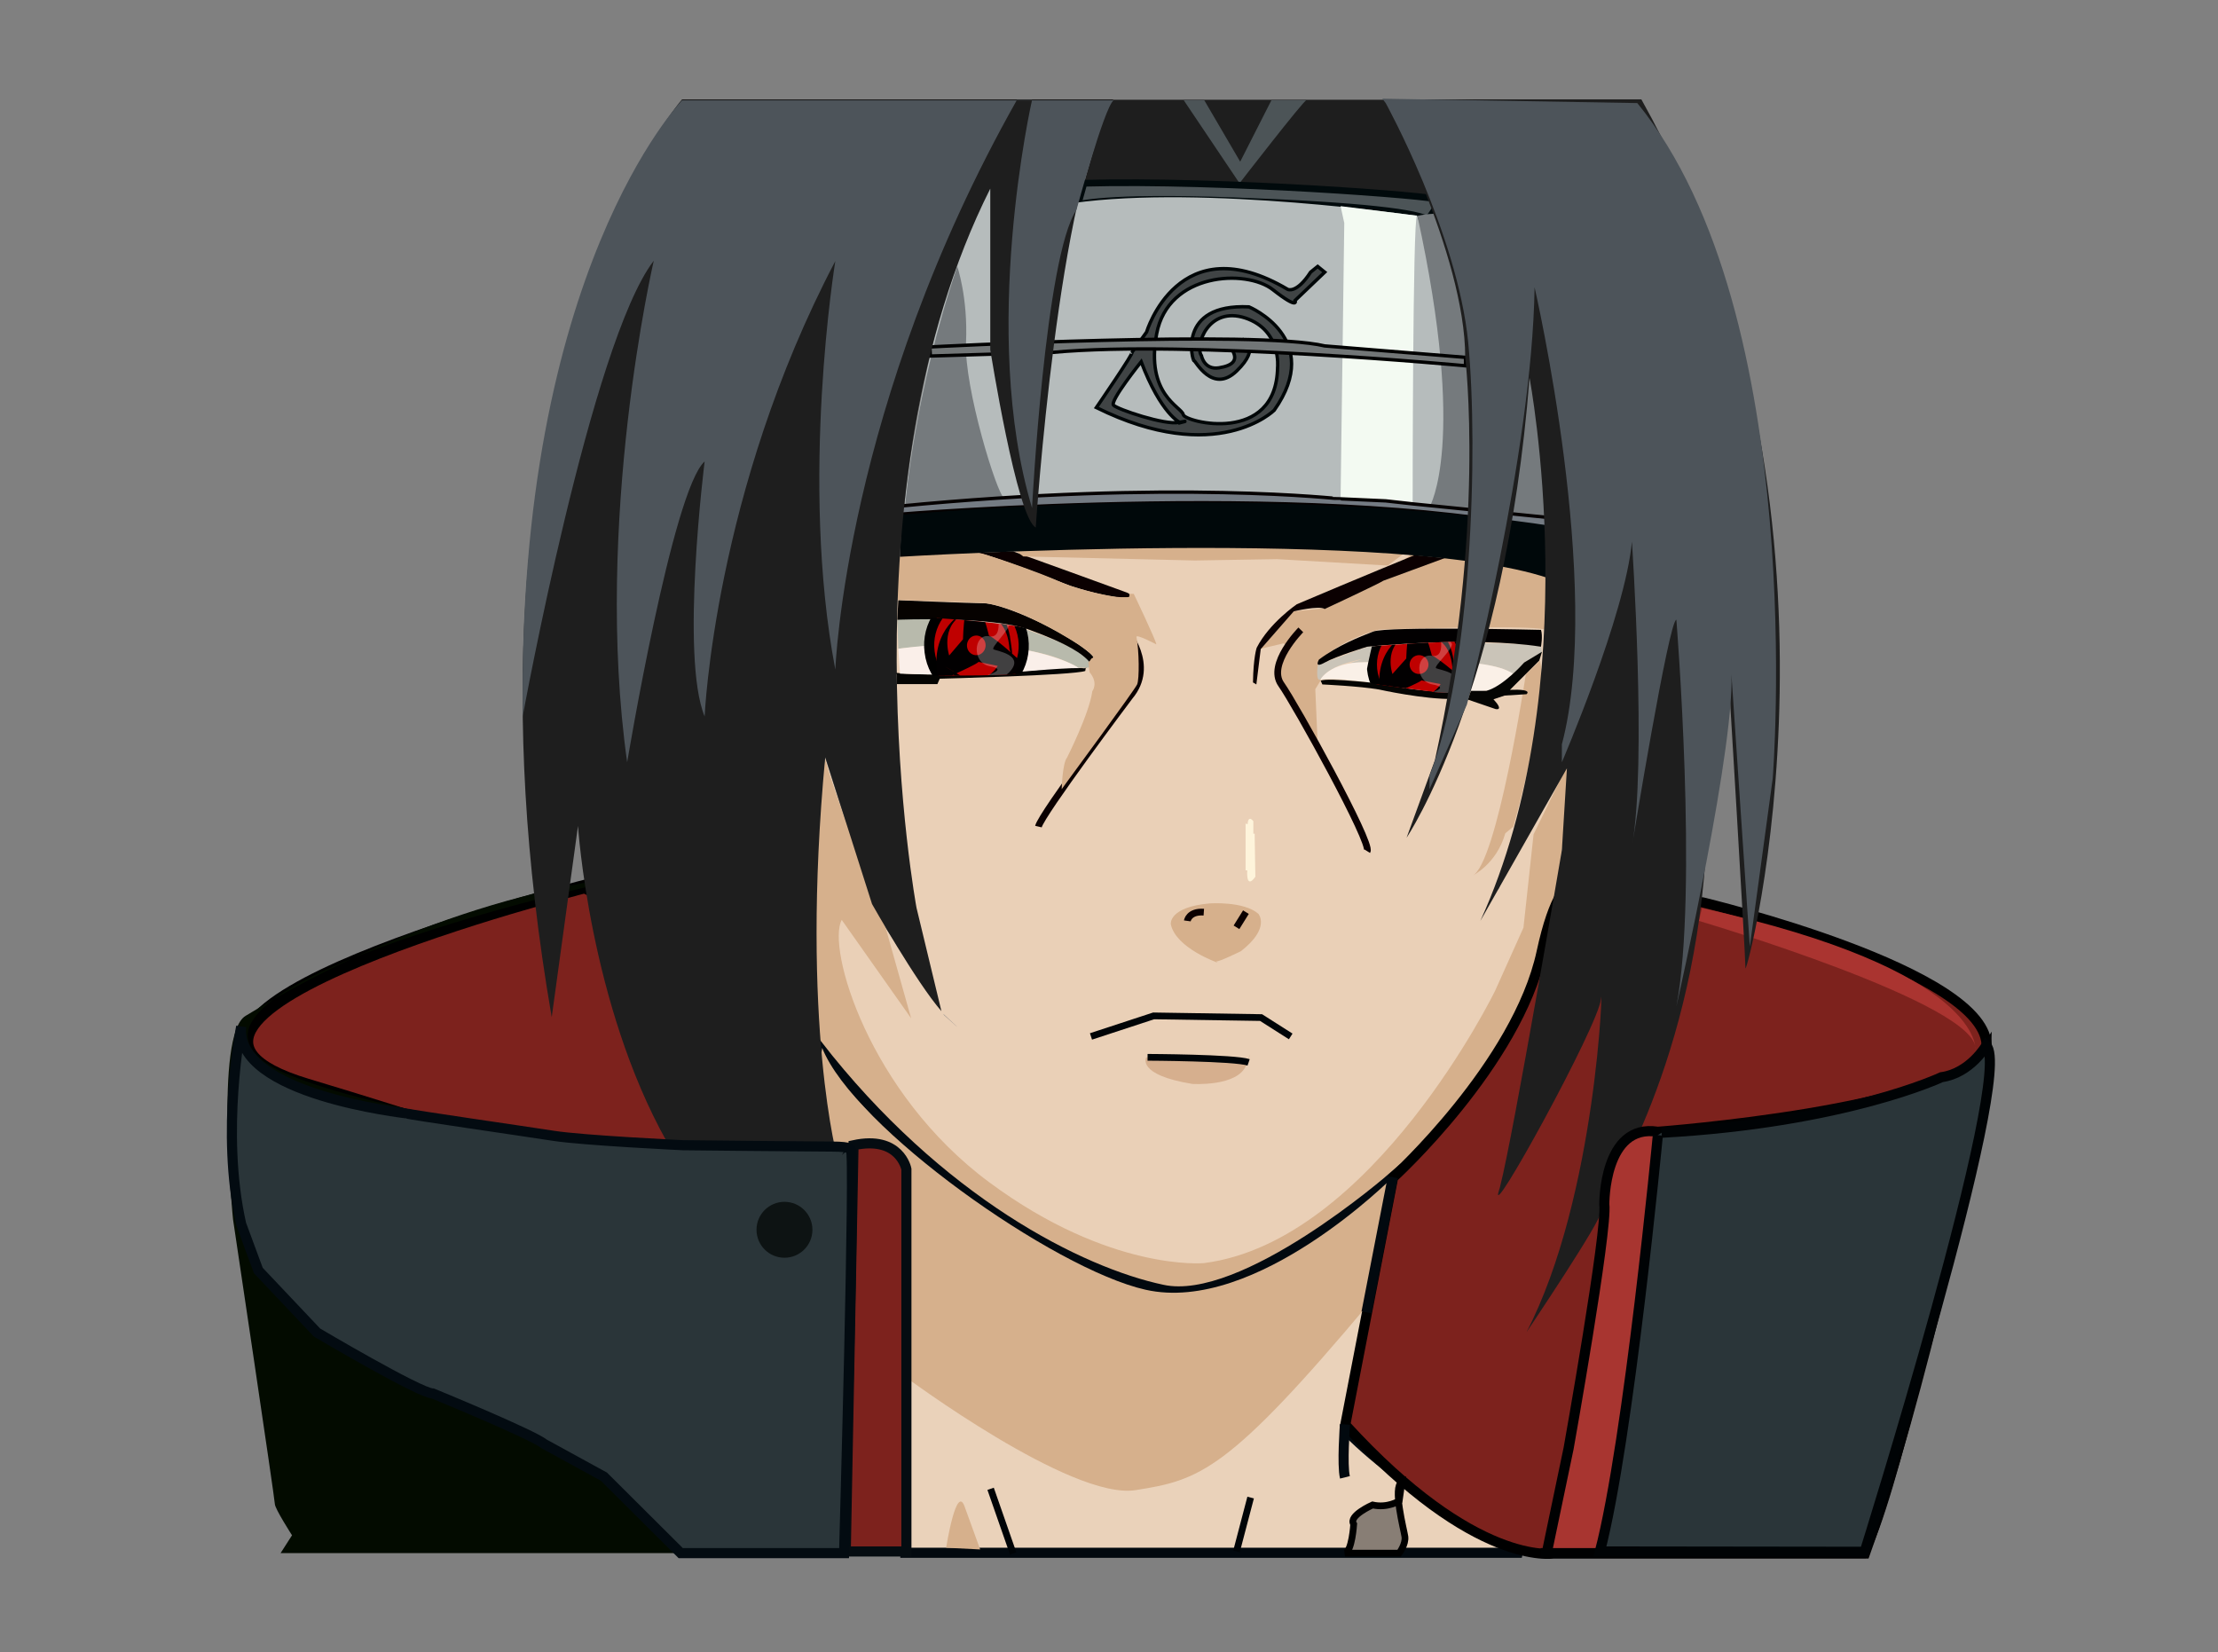 <?xml version="1.0" encoding="utf-8"?>
<!-- Generator: Adobe Illustrator 19.0.0, SVG Export Plug-In . SVG Version: 6.00 Build 0)  -->
<svg xmlns="http://www.w3.org/2000/svg" xmlns:xlink="http://www.w3.org/1999/xlink" version="1.1" x="0px" y="0px" viewBox="0 0 658.5 490.5" style="enable-background:new 0 0 658.5 490.5;" xml:space="preserve">
<rect x="0" y="0" width="658.5" height="490.5" fill="#808080" stroke="none"/>
<style type="text/css">
	.st0{opacity:0.5;fill:url(#SVGID_1_);}
	.st1{fill:#FFFFFF;}
	.st2{fill:#1E1E1E;}
	.st3{fill:#4C5457;}
	.st4{fill:#4C5457;stroke:#010A0C;stroke-width:2;}
	.st5{fill:#757A7D;}
	.st6{fill:#B6BCBC;}
	.st7{fill:#F3FAF2;}
	.st8{fill:#404445;stroke:#000607;}
	.st9{fill:#B6BCBC;stroke:#000607;}
	.st10{fill:#727677;stroke:#000000;}
	.st11{fill:#747B83;stroke:#050000;}
	.st12{fill:none;stroke:#0B0001;stroke-width:2;stroke-miterlimit:10;}
	.st13{fill:#D6B08C;}
	.st14{fill:#EAD0B7;}
	.st15{fill:#0B0001;}
	.st16{fill:#CAC4B8;}
	.st17{fill:#FAF0E7;}
	.st18{fill:#BF0000;}
	.st19{fill:#020001;}
	.st20{fill:#050503;}
	.st21{clip-path:url(#SVGID_3_);}
	.st22{fill:#BF0000;stroke:#000000;stroke-width:3;stroke-miterlimit:10;}
	.st23{opacity:0.25;fill:#FFFFFF;}
	.st24{fill:#040402;}
	.st25{fill:#B8BAAC;}
	.st26{fill:#060200;}
	.st27{fill:#FAEFE9;}
	.st28{clip-path:url(#SVGID_5_);}
	.st29{fill:#FEF4DB;}
	.st30{fill:none;stroke:#000407;stroke-width:2;stroke-miterlimit:10;}
	.st31{fill:#D6AF8E;}
	.st32{fill:none;}
	.st33{fill:#EAD2BA;stroke:#02090F;stroke-width:3;}
	.st34{fill:#7D221D;stroke:#000000;stroke-width:3;}
	.st35{fill:#7D221D;stroke:#000000;stroke-width:4;}
	.st36{fill:#030B00;}
	.st37{fill:#7D221D;stroke:#050C11;stroke-width:3;}
	.st38{fill:#00080A;}
	.st39{fill:#AA3430;}
	.st40{fill:#4D545A;}
	.st41{fill:#2A3539;stroke:#030B11;stroke-width:3;}
	.st42{fill:#0D1313;}
	.st43{fill:#887E75;stroke:#000000;stroke-width:2;}
	.st44{fill:#A83530;stroke:#000102;stroke-width:3;}
	.st45{fill:#2A3539;stroke:#000305;stroke-width:3;}
</style>

<g id="FreeVector.com_License">
	<g>
		<g id="FreeVector.com_Logo_20_">
			<g id="FreeVector.com_Logo_21_">
				<path d="M126.6,502.8c0-0.9-0.8-1.5-1.6-1.5c-1.9,0-2.1,1.6-2.1,3c0,1.3,0.6,2.7,2,2.7c1.1,0,1.7-0.7,1.9-1.7h3.2      c-0.3,2.7-2.4,4.3-5.1,4.3c-3,0-5.3-2.1-5.3-5.2c0-3.2,2-5.5,5.3-5.5c2.5,0,4.8,1.3,5,4H126.6z"/>
				<path d="M135.2,498.9c-3.1,0-5.3,2.3-5.3,5.3c0,3,2.2,5.3,5.3,5.3c3.1,0,5.3-2.3,5.3-5.3C140.5,501.2,138.3,498.9,135.2,498.9z"/>
				<path d="M117.9,506.4c-0.9,0-1.5,0.6-1.5,1.5c0,0.8,0.6,1.5,1.5,1.5c0.9,0,1.5-0.6,1.5-1.5C119.3,507,118.7,506.4,117.9,506.4z"/>
				<path d="M140.8,499.5h3.1v1.4h0c0.6-1,1.6-1.6,2.8-1.6c1.2,0,2.3,0.4,2.9,1.6c0.8-1,1.7-1.6,3.1-1.6c3.1,0,3.5,2.4,3.5,4.3v5.9      H153v-5.8c0-1.1-0.5-1.7-1.3-1.7c-1.4,0-1.5,1.1-1.5,2.7v4.8h-3.2v-5.6c0-1.2-0.3-1.9-1.2-1.9c-1.2,0-1.7,0.7-1.7,2.7v4.8h-3.2      V499.5z"/>
				<polygon points="75.1,509.3 71.4,509.3 68.1,499.5 71.4,499.5 73.2,506 73.3,506 75.1,499.5 78.3,499.5     "/>
				<path d="M80.1,505.2c0.1,1.3,0.8,2.2,2.2,2.2c0.8,0,1.5-0.4,1.8-1.1h3c-0.6,2.3-2.7,3.2-4.9,3.2c-3.2,0-5.3-1.9-5.3-5.2      c0-3,2.4-5.1,5.3-5.1c3.5,0,5.2,2.6,5.1,5.9H80.1z"/>
				<path d="M94.1,503.1c0-0.8-0.8-1.4-1.6-1.4c-1.8,0-2.1,1.5-2.1,2.9c0,1.3,0.5,2.6,1.9,2.6c1.1,0,1.7-0.6,1.8-1.7h3.1      c-0.3,2.6-2.3,4.1-4.9,4.1c-2.9,0-5.1-2-5.1-5c0-3.1,2-5.3,5.1-5.3c2.4,0,4.6,1.3,4.8,3.9H94.1z"/>
				<path d="M103.3,501.6h-2v4.4c0,0.8,0.5,0.9,1.1,0.9c0.3,0,0.5,0,0.8,0v2.4c-0.6,0-1.2,0.1-1.7,0.1c-2.7,0-3.4-0.8-3.4-3.4v-4.3      h-1.6v-2.1h1.6v-3h3.2v3h2V501.6z"/>
				<path d="M107.7,499.2c-3,0-5.1,2.2-5.1,5.2c0,2.9,2.1,5.2,5.1,5.2c3,0,5.2-2.2,5.2-5.2C112.9,501.5,110.8,499.2,107.7,499.2z"/>
				<path d="M112.7,499.5h3.1v1.7h0c0.5-1.2,1.6-1.9,2.9-1.9c0.2,0,0.5,0,0.8,0.1v2.9c-0.4-0.1-0.8-0.2-1.2-0.2      c-1.6,0-2.4,1.1-2.4,2.3v4.8h-3.2V499.5z"/>
				<path d="M43,499.5h3.1v1.7h0c0.5-1.2,1.6-1.9,2.9-1.9c0.2,0,0.5,0,0.7,0.1v2.9c-0.4-0.1-0.8-0.2-1.2-0.2c-1.6,0-2.4,1.1-2.4,2.3      v4.8H43V499.5z"/>
				<path d="M51.9,505.2c0.1,1.3,0.8,2.2,2.2,2.2c0.8,0,1.5-0.4,1.8-1.1h3c-0.6,2.3-2.7,3.2-4.9,3.2c-3.2,0-5.3-1.9-5.3-5.2      c0-3,2.4-5.1,5.3-5.1c3.5,0,5.2,2.6,5.1,5.9H51.9z"/>
				<path d="M62,505.2c0.1,1.3,0.8,2.2,2.2,2.2c0.8,0,1.5-0.4,1.8-1.1h3c-0.6,2.3-2.7,3.2-4.9,3.2c-3.2,0-5.3-1.9-5.3-5.2      c0-3,2.4-5.1,5.3-5.1c3.5,0,5.2,2.6,5.1,5.9H62z"/>
				<path d="M42.4,498.1c0.3,0,0.6,0,0.9,0.1v-2.3c-0.5,0-1-0.1-1.5-0.1c-2.7,0-3.7,0.9-3.7,3.7h-1.5v2.1H38v7.7h3.2v-7.7h1.9v-2.1      h-1.9v-0.4C41.2,498.2,41.7,498.1,42.4,498.1z"/>
			</g>
			<g id="FreeVector_Icon_3_">
				<circle class="st1" cx="26.1" cy="502.6" r="7.2"/>
				<g>
					<path d="M26.1,495.4c-0.7,0-1.3,0.1-1.9,0.2c0.2,0,0.4,0.2,0.5,0.5c0,0,1.4,4.5,1.5,5c0.2,0.5,0.4,1.1,0.4,1.1       c-0.1,0.1-0.2,0.2-0.3,0.4c-0.1,0.3-0.2,0.5-0.2,0.8c-0.2-0.4-1-1.4-1.6-2c0,0,0-0.4-0.2-0.9c-0.1-0.4-0.9-3.3-0.9-3.3       c-0.1-0.5-0.1-1,0.2-1.3c-2.8,1-4.9,3.7-4.9,6.8c0,2.9,1.7,5.3,4.1,6.5c-0.2-0.4-0.5-0.9-0.7-1.7c-0.2-1.3-0.3-2.2-0.4-2.9       c-0.2-1-0.2-1.2,0.2-1.7c0.2-0.2,0.4-0.3,0.5-0.4c0.2,0,0.4,0.1,0.4,0.1c0.4,0.5,1.2,1.3,1.3,1.5c0.2,0.2,0.2,0.5,0.1,0.9       c-0.1,0.1-0.2,0.2-0.3,0.2c-0.3,0.1-0.6,0-0.7-0.1c-0.2-0.2-1.3-1.2-1.3-1.2c0,0.3,0.8,0.9,1.2,1.3c0.2,0.2,0.6,0.2,0.9,0.1       c0.2-0.1,0.4-0.2,0.5-0.3c0.1-0.3,0.1-0.5,0.1-0.7c0.3,0.2,0.6,0.3,0.9,0.2c0.3-0.1,0.5-0.3,0.6-0.4c0,0.2,0.1,0.4,0.1,0.7       c0.1,0.6,0.2,1,0.3,1.2c0,0.1,0.1,0.2,0.1,0.2c0,0,0,0,0,0c-0.2,0.2-0.4,0.6-0.6,1.1c-0.1,0.3-0.2,0.8-0.2,1.2       c0,0.1,0,0.4,0,0.4c0,0,0-0.2,0.1-0.4c0-0.4,0.1-0.8,0.2-1.1c0.2-0.4,0.4-0.7,0.6-1c0,0,0,0,0,0c0.1-0.1,0-0.2,0-0.3       c-0.1-0.2-0.2-0.6-0.3-1.2c-0.1-0.9-0.2-1.3,0.1-2c0.3-0.6,1-0.6,1.2-0.5c0.1,0,0.1,0.4,0.1,0.7c0,0.3,0,0.8,0.1,1.3       c0.1,0.7,0.3,1.2,0.6,1.5c0.2,0.2,0.4,0.3,0.4,0.3c0,0-0.1-0.2-0.3-0.4c-0.2-0.3-0.4-0.8-0.5-1.4c-0.1-0.5-0.1-0.9-0.1-1.3       c0-0.5,0-0.8-0.2-0.9c-0.1,0-0.3-0.1-0.5,0l1.4-4.5c0.2-0.8,0.5-1.2,1-1.1c0,0,0,0,0,0C28.6,495.7,27.4,495.4,26.1,495.4z        M25.4,504.2c-0.4,0.1-0.8-0.2-1-0.4c-0.2-0.2-1.2-1.3-1.4-1.5c-0.3-0.3-0.1-0.9,0.6-1.2c0.2-0.1,0.5-0.1,0.6,0.1       c0.8,0.9,1.6,1.9,1.6,2.1C26,503.8,25.8,504.1,25.4,504.2z M28.6,505.9L28.6,505.9C28.6,505.9,28.6,505.9,28.6,505.9       C28.6,505.9,28.6,505.9,28.6,505.9z"/>
					<path d="M30,496.5c0.2,0.2,0.2,0.4,0.2,0.7l-1.2,5.4c-0.1,0.4-0.2,1.3-0.1,1.9c0.1,0.8,0.5,1.9,0.2,3.1       c-0.1,0.6-0.3,1.3-0.6,1.9c2.9-1,5-3.7,5-6.8C33.4,500,32.1,497.8,30,496.5z"/>
				</g>
			</g>
		</g>
		<g id="Legal_Line">
			<g>
				<path d="M170.7,499.7h2.5v9.6h-2.5V499.7z"/>
				<path d="M174.8,502.4h2.2v1h0c0.4-0.7,1.2-1.2,2-1.2c0.9,0,1.7,0.3,2,1.1c0.6-0.7,1.2-1.1,2.2-1.1c2.2,0,2.5,1.7,2.5,3v4.2h-2.3      v-4.1c0-0.8-0.4-1.2-1-1.2c-1,0-1.1,0.8-1.1,1.9v3.4h-2.3v-4c0-0.8-0.2-1.3-0.9-1.3c-0.8,0-1.2,0.5-1.2,1.9v3.4h-2.3V502.4z"/>
				<path d="M187.1,504.5c0-0.9,0.5-1.5,1.1-1.9c0.6-0.3,1.4-0.5,2.2-0.5c1.7,0,3.2,0.4,3.2,2.3v3c0,0.6,0,1.2,0.3,1.8h-2.3      c-0.1-0.2-0.1-0.4-0.1-0.7c-0.6,0.6-1.5,0.9-2.3,0.9c-1.3,0-2.4-0.7-2.4-2.1c0-2.3,2.5-2.1,4.1-2.4c0.4-0.1,0.6-0.2,0.6-0.6      c0-0.5-0.6-0.7-1.1-0.7c-0.6,0-1,0.3-1.1,0.9H187.1z M190.1,508.1c1.1,0,1.5-0.6,1.4-2.1c-0.3,0.2-0.9,0.2-1.4,0.4      c-0.5,0.1-0.9,0.3-0.9,0.9C189.1,507.9,189.6,508.1,190.1,508.1z"/>
				<path d="M201.9,508.5c0,1.1-0.2,3.3-3.5,3.3c-1.6,0-3.2-0.4-3.4-2.2h2.3c0.1,0.3,0.2,0.5,0.4,0.6c0.2,0.1,0.5,0.1,0.8,0.1      c1.1,0,1.2-0.8,1.2-1.6V508h0c-0.4,0.6-1.1,1-1.9,1c-2.1,0-3.1-1.5-3.1-3.5c0-1.9,1.1-3.4,3.1-3.4c0.8,0,1.5,0.4,1.9,1.1h0v-0.9      h2.2V508.5z M198.4,503.9c-1,0-1.3,0.9-1.3,1.7c0,0.8,0.4,1.6,1.3,1.6c1,0,1.4-0.8,1.4-1.6C199.8,504.8,199.4,503.9,198.4,503.9      z"/>
				<path d="M205.3,506.4c0,1,0.6,1.6,1.6,1.6c0.6,0,1.1-0.3,1.3-0.8h2.1c-0.4,1.6-1.9,2.3-3.5,2.3c-2.3,0-3.8-1.4-3.8-3.7      c0-2.1,1.7-3.7,3.8-3.7c2.5,0,3.7,1.9,3.6,4.2H205.3z M208.2,505.1c0-0.8-0.6-1.4-1.4-1.4c-0.8,0-1.3,0.6-1.5,1.4H208.2z"/>
				<path d="M213.4,507c0,0.3,0.1,0.6,0.4,0.8c0.2,0.2,0.5,0.2,0.8,0.2c0.4,0,1.1-0.2,1.1-0.7c0-0.5-0.7-0.6-1.1-0.7      c-1.4-0.4-3.2-0.4-3.2-2.3c0-1.7,1.8-2.1,3.2-2.1c1.5,0,3.1,0.4,3.2,2.3h-2.1c0-0.3-0.1-0.5-0.3-0.6c-0.2-0.1-0.4-0.2-0.7-0.2      c-0.4,0-1,0-1,0.5c0,0.7,1.5,0.8,2.6,1c1.4,0.3,1.8,1.3,1.8,1.9c0,1.9-1.8,2.5-3.3,2.5c-1.7,0-3.3-0.6-3.4-2.5H213.4z"/>
			</g>
			<g>
				<path d="M223.2,504.5c0-0.9,0.5-1.5,1.1-1.9c0.6-0.3,1.4-0.5,2.2-0.5c1.7,0,3.2,0.4,3.2,2.3v3c0,0.6,0,1.2,0.3,1.8h-2.3      c-0.1-0.2-0.1-0.4-0.1-0.7c-0.6,0.6-1.5,0.9-2.3,0.9c-1.3,0-2.4-0.7-2.4-2.1c0-2.3,2.5-2.1,4.1-2.4c0.4-0.1,0.6-0.2,0.6-0.6      c0-0.5-0.6-0.7-1.1-0.7c-0.6,0-1,0.3-1.1,0.9H223.2z M226.1,508.1c1.1,0,1.5-0.6,1.4-2.1c-0.3,0.2-0.9,0.2-1.4,0.4      c-0.5,0.1-0.9,0.3-0.9,0.9C225.2,507.9,225.6,508.1,226.1,508.1z"/>
				<path d="M231.3,502.4h2.2v1.2h0c0.3-0.9,1.1-1.4,2.1-1.4c0.2,0,0.4,0,0.5,0.1v2.1c-0.3-0.1-0.6-0.1-0.9-0.1      c-1.1,0-1.7,0.8-1.7,1.7v3.5h-2.3V502.4z"/>
				<path d="M238.7,506.4c0,1,0.6,1.6,1.6,1.6c0.6,0,1.1-0.3,1.3-0.8h2.1c-0.4,1.6-1.9,2.3-3.5,2.3c-2.3,0-3.8-1.4-3.8-3.7      c0-2.1,1.7-3.7,3.8-3.7c2.5,0,3.7,1.9,3.6,4.2H238.7z M241.5,505.1c0-0.8-0.6-1.4-1.4-1.4c-0.8,0-1.3,0.6-1.5,1.4H241.5z"/>
			</g>
			<g>
				<path d="M249.1,502.4h2.2v0.8h0c0.4-0.7,1.1-1,1.9-1c2.2,0,3.1,1.9,3.1,3.8c0,1.8-1,3.5-2.9,3.5c-0.9,0-1.5-0.3-2-1h0v3.1h-2.3      V502.4z M251.3,505.8c0,1.2,0.3,2,1.4,2c1,0,1.4-1.1,1.4-2c0-0.9-0.3-1.9-1.4-1.9C252.1,503.9,251.3,504.3,251.3,505.8z"/>
				<path d="M257.7,502.4h2.2v1.2h0c0.3-0.9,1.1-1.4,2.1-1.4c0.2,0,0.4,0,0.5,0.1v2.1c-0.3-0.1-0.6-0.1-0.9-0.1      c-1.1,0-1.7,0.8-1.7,1.7v3.5h-2.3V502.4z"/>
				<path d="M266.4,502.2c2.2,0,3.7,1.6,3.7,3.7s-1.5,3.7-3.7,3.7c-2.2,0-3.7-1.6-3.7-3.7S264.2,502.2,266.4,502.2z M266.4,507.8      c1.1,0,1.4-1,1.4-1.9c0-0.9-0.3-1.9-1.4-1.9c-1.1,0-1.4,1.1-1.4,1.9C265,506.7,265.3,507.8,266.4,507.8z"/>
				<path d="M271.3,502.4h2.2v0.8h0c0.4-0.7,1.1-1,1.9-1c2.2,0,3.1,1.9,3.1,3.8c0,1.8-1,3.5-2.9,3.5c-0.9,0-1.5-0.3-2-1h0v3.1h-2.3      V502.4z M273.5,505.8c0,1.2,0.3,2,1.4,2c1,0,1.4-1.1,1.4-2c0-0.9-0.3-1.9-1.4-1.9C274.3,503.9,273.5,504.3,273.5,505.8z"/>
				<path d="M281.7,506.4c0,1,0.6,1.6,1.6,1.6c0.6,0,1.1-0.3,1.3-0.8h2.1c-0.4,1.6-1.9,2.3-3.5,2.3c-2.3,0-3.8-1.4-3.8-3.7      c0-2.1,1.7-3.7,3.8-3.7c2.5,0,3.7,1.9,3.6,4.2H281.7z M284.5,505.1c0-0.8-0.6-1.4-1.4-1.4c-0.8,0-1.3,0.6-1.5,1.4H284.5z"/>
				<path d="M288,502.4h2.2v1.2h0c0.3-0.9,1.1-1.4,2.1-1.4c0.2,0,0.4,0,0.5,0.1v2.1c-0.3-0.1-0.6-0.1-0.9-0.1      c-1.1,0-1.7,0.8-1.7,1.7v3.5H288V502.4z"/>
				<path d="M297.9,503.8h-1.4v3.2c0,0.5,0.3,0.7,0.8,0.7c0.2,0,0.4,0,0.6,0v1.7c-0.4,0-0.8,0.1-1.2,0.1c-1.9,0-2.4-0.6-2.4-2.5      v-3.1H293v-1.5h1.2v-2.1h2.3v2.1h1.4V503.8z"/>
				<path d="M302.7,509.9c-0.6,1.5-1.4,1.7-2.9,1.7h-1.1v-1.9h0.8c0.5,0,0.9-0.3,0.9-0.8c0-0.4-0.4-1.4-0.6-1.8l-1.8-4.8h2.4      l1.3,4.5h0l1.3-4.5h2.3L302.7,509.9z"/>
			</g>
			<g>
				<path d="M313.6,502.2c2.2,0,3.7,1.6,3.7,3.7s-1.5,3.7-3.7,3.7c-2.2,0-3.7-1.6-3.7-3.7S311.5,502.2,313.6,502.2z M313.6,507.8      c1.1,0,1.4-1,1.4-1.9c0-0.9-0.3-1.9-1.4-1.9c-1.1,0-1.4,1.1-1.4,1.9C312.3,506.7,312.6,507.8,313.6,507.8z"/>
				<path d="M319,503.8h-1.1v-1.5h1.1c0-2,0.7-2.6,2.6-2.6c0.4,0,0.7,0,1.1,0v1.6c-0.2,0-0.4,0-0.6,0c-0.5,0-0.8,0.1-0.8,0.7v0.3      h1.4v1.5h-1.4v5.5H319V503.8z"/>
			</g>
			<g>
				<path d="M331.9,503.8h-1.4v3.2c0,0.5,0.3,0.7,0.8,0.7c0.2,0,0.4,0,0.6,0v1.7c-0.4,0-0.8,0.1-1.2,0.1c-1.9,0-2.4-0.6-2.4-2.5      v-3.1h-1.2v-1.5h1.2v-2.1h2.3v2.1h1.4V503.8z"/>
				<path d="M332.9,499.7h2.3v3.6h0c0.3-0.7,1.3-1.2,2.1-1.2c2.3,0,2.5,1.7,2.5,2.7v4.5h-2.3V506c0-1,0.1-1.9-1.1-1.9      c-0.9,0-1.2,0.7-1.2,1.5v3.8h-2.3V499.7z"/>
				<path d="M343.3,506.4c0,1,0.6,1.6,1.6,1.6c0.6,0,1.1-0.3,1.3-0.8h2.1c-0.4,1.6-1.9,2.3-3.5,2.3c-2.3,0-3.8-1.4-3.8-3.7      c0-2.1,1.7-3.7,3.8-3.7c2.5,0,3.7,1.9,3.6,4.2H343.3z M346.2,505.1c0-0.8-0.6-1.4-1.4-1.4c-0.8,0-1.3,0.6-1.5,1.4H346.2z"/>
			</g>
			<g>
				<path d="M360.7,509.3h-2.2v-0.8h0c-0.4,0.7-1.1,1-1.9,1c-2.2,0-3.1-1.9-3.1-3.8c0-1.8,1-3.5,2.9-3.5c0.9,0,1.5,0.3,2,1h0v-3.4      h2.3V509.3z M355.8,505.8c0,1,0.3,2,1.4,2c1.1,0,1.4-1.1,1.4-1.9c0-1-0.4-1.9-1.4-1.9C356.1,503.9,355.8,504.9,355.8,505.8z"/>
				<path d="M364.2,506.4c0,1,0.6,1.6,1.6,1.6c0.6,0,1.1-0.3,1.3-0.8h2.1c-0.4,1.6-1.9,2.3-3.5,2.3c-2.3,0-3.8-1.4-3.8-3.7      c0-2.1,1.7-3.7,3.8-3.7c2.5,0,3.7,1.9,3.6,4.2H364.2z M367.1,505.1c0-0.8-0.6-1.4-1.4-1.4c-0.8,0-1.3,0.6-1.5,1.4H367.1z"/>
				<path d="M372.2,507c0,0.3,0.1,0.6,0.4,0.8c0.2,0.2,0.5,0.2,0.8,0.2c0.4,0,1.1-0.2,1.1-0.7c0-0.5-0.7-0.6-1.1-0.7      c-1.4-0.4-3.2-0.4-3.2-2.3c0-1.7,1.8-2.1,3.2-2.1c1.5,0,3.1,0.4,3.2,2.3h-2.1c0-0.3-0.1-0.5-0.3-0.6c-0.2-0.1-0.4-0.2-0.7-0.2      c-0.4,0-1,0-1,0.5c0,0.7,1.5,0.8,2.6,1c1.4,0.3,1.8,1.3,1.8,1.9c0,1.9-1.8,2.5-3.3,2.5c-1.7,0-3.3-0.6-3.4-2.5H372.2z"/>
				<path d="M380.3,501.5H378v-1.7h2.3V501.5z M378,502.4h2.3v7H378V502.4z"/>
				<path d="M388.7,508.5c0,1.1-0.2,3.3-3.5,3.3c-1.6,0-3.2-0.4-3.4-2.2h2.3c0.1,0.3,0.2,0.5,0.4,0.6c0.2,0.1,0.5,0.1,0.8,0.1      c1.1,0,1.2-0.8,1.2-1.6V508h0c-0.4,0.6-1.1,1-1.9,1c-2.1,0-3.1-1.5-3.1-3.5c0-1.9,1.1-3.4,3.1-3.4c0.8,0,1.5,0.4,1.9,1.1h0v-0.9      h2.2V508.5z M385.1,503.9c-1,0-1.3,0.9-1.3,1.7c0,0.8,0.4,1.6,1.3,1.6c1,0,1.4-0.8,1.4-1.6C386.5,504.8,386.1,503.9,385.1,503.9      z"/>
				<path d="M390.1,502.4h2.2v1h0c0.4-0.7,1.4-1.2,2.2-1.2c2.3,0,2.5,1.7,2.5,2.7v4.5h-2.3V506c0-1,0.1-1.9-1.1-1.9      c-0.9,0-1.2,0.7-1.2,1.5v3.8h-2.3V502.4z"/>
				<path d="M400.5,506.4c0,1,0.6,1.6,1.6,1.6c0.6,0,1.1-0.3,1.3-0.8h2.1c-0.4,1.6-1.9,2.3-3.5,2.3c-2.3,0-3.8-1.4-3.8-3.7      c0-2.1,1.7-3.7,3.8-3.7c2.5,0,3.7,1.9,3.6,4.2H400.5z M403.4,505.1c0-0.8-0.6-1.4-1.4-1.4c-0.8,0-1.3,0.6-1.5,1.4H403.4z"/>
				<path d="M406.9,502.4h2.2v1.2h0c0.3-0.9,1.1-1.4,2.1-1.4c0.2,0,0.4,0,0.5,0.1v2.1c-0.3-0.1-0.6-0.1-0.9-0.1      c-1.1,0-1.7,0.8-1.7,1.7v3.5h-2.3V502.4z"/>
			</g>
			<path d="M411.4,506.8h2.5v2.5h-2.5V506.8z"/>
			<g>
				<path d="M429.1,503.2c-0.1-1-0.9-1.5-1.9-1.5c-1.6,0-2.2,1.4-2.2,2.8c0,1.4,0.6,2.8,2.2,2.8c1.2,0,1.8-0.7,1.9-1.8h2.5      c-0.1,2.5-1.9,3.9-4.4,3.9c-2.9,0-4.8-2.2-4.8-5c0-2.8,1.9-5,4.8-5c2.1,0,4.3,1.3,4.4,3.6H429.1z"/>
				<path d="M432.9,499.7h2.3v3.6h0c0.3-0.7,1.3-1.2,2.1-1.2c2.3,0,2.5,1.7,2.5,2.7v4.5h-2.3V506c0-1,0.1-1.9-1.1-1.9      c-0.9,0-1.2,0.7-1.2,1.5v3.8h-2.3V499.7z"/>
				<path d="M443.3,506.4c0,1,0.6,1.6,1.6,1.6c0.6,0,1.1-0.3,1.3-0.8h2.1c-0.4,1.6-1.9,2.3-3.5,2.3c-2.3,0-3.8-1.4-3.8-3.7      c0-2.1,1.7-3.7,3.8-3.7c2.5,0,3.7,1.9,3.6,4.2H443.3z M446.1,505.1c0-0.8-0.6-1.4-1.4-1.4c-0.8,0-1.3,0.6-1.5,1.4H446.1z"/>
				<path d="M454,504.9c0-0.6-0.5-1-1.1-1c-1.3,0-1.5,1.1-1.5,2.1c0,0.9,0.4,1.8,1.4,1.8c0.8,0,1.2-0.5,1.3-1.2h2.2      c-0.2,1.9-1.7,2.9-3.5,2.9c-2.1,0-3.7-1.4-3.7-3.6c0-2.2,1.4-3.8,3.7-3.8c1.7,0,3.3,0.9,3.4,2.8H454z"/>
				<path d="M457.5,499.7h2.3v4.9l2.1-2.3h2.6l-2.6,2.6l2.9,4.3h-2.8l-1.7-2.8l-0.6,0.6v2.2h-2.3V499.7z"/>
			</g>
			<g>
				<path d="M469.7,499.7h2.3v9.6h-2.3V499.7z"/>
				<path d="M476,501.5h-2.3v-1.7h2.3V501.5z M473.7,502.4h2.3v7h-2.3V502.4z"/>
				<path d="M482.1,504.9c0-0.6-0.5-1-1.1-1c-1.3,0-1.5,1.1-1.5,2.1c0,0.9,0.4,1.8,1.4,1.8c0.8,0,1.2-0.5,1.3-1.2h2.2      c-0.2,1.9-1.7,2.9-3.5,2.9c-2.1,0-3.7-1.4-3.7-3.6c0-2.2,1.4-3.8,3.7-3.8c1.7,0,3.3,0.9,3.4,2.8H482.1z"/>
				<path d="M487.5,506.4c0,1,0.6,1.6,1.6,1.6c0.6,0,1.1-0.3,1.3-0.8h2.1c-0.4,1.6-1.9,2.3-3.5,2.3c-2.3,0-3.8-1.4-3.8-3.7      c0-2.1,1.7-3.7,3.8-3.7c2.5,0,3.7,1.9,3.6,4.2H487.5z M490.3,505.1c0-0.8-0.6-1.4-1.4-1.4c-0.8,0-1.3,0.6-1.5,1.4H490.3z"/>
				<path d="M493.8,502.4h2.2v1h0c0.4-0.7,1.4-1.2,2.2-1.2c2.3,0,2.5,1.7,2.5,2.7v4.5h-2.3V506c0-1,0.1-1.9-1.1-1.9      c-0.9,0-1.2,0.7-1.2,1.5v3.8h-2.3V502.4z"/>
				<path d="M504,507c0,0.3,0.1,0.6,0.4,0.8c0.2,0.2,0.5,0.2,0.8,0.2c0.4,0,1.1-0.2,1.1-0.7c0-0.5-0.7-0.6-1.1-0.7      c-1.4-0.4-3.2-0.4-3.2-2.3c0-1.7,1.8-2.1,3.2-2.1c1.5,0,3.1,0.4,3.2,2.3h-2.1c0-0.3-0.1-0.5-0.3-0.6c-0.2-0.1-0.4-0.2-0.7-0.2      c-0.4,0-1,0-1,0.5c0,0.7,1.5,0.8,2.6,1c1.4,0.3,1.8,1.3,1.8,1.9c0,1.9-1.8,2.5-3.3,2.5c-1.7,0-3.3-0.6-3.4-2.5H504z"/>
				<path d="M511.6,506.4c0,1,0.6,1.6,1.6,1.6c0.5,0,1.1-0.3,1.3-0.8h2.1c-0.4,1.6-1.9,2.3-3.5,2.3c-2.3,0-3.8-1.4-3.8-3.7      c0-2.1,1.7-3.7,3.8-3.7c2.5,0,3.7,1.9,3.6,4.2H511.6z M514.5,505.1c0-0.8-0.6-1.4-1.4-1.4c-0.8,0-1.3,0.6-1.5,1.4H514.5z"/>
			</g>
			<g>
				<path d="M522.6,503.8h-1.1v-1.5h1.1c0-2,0.7-2.6,2.6-2.6c0.4,0,0.7,0,1.1,0v1.6c-0.2,0-0.4,0-0.6,0c-0.5,0-0.8,0.1-0.8,0.7v0.3      h1.4v1.5h-1.4v5.5h-2.3V503.8z"/>
				<path d="M530.4,502.2c2.2,0,3.7,1.6,3.7,3.7s-1.5,3.7-3.7,3.7s-3.7-1.6-3.7-3.7S528.3,502.2,530.4,502.2z M530.4,507.8      c1.1,0,1.4-1,1.4-1.9c0-0.9-0.3-1.9-1.4-1.9c-1.1,0-1.4,1.1-1.4,1.9C529,506.7,529.4,507.8,530.4,507.8z"/>
				<path d="M535.4,502.4h2.2v1.2h0c0.3-0.9,1.1-1.4,2.1-1.4c0.2,0,0.4,0,0.5,0.1v2.1c-0.3-0.1-0.6-0.1-0.9-0.1      c-1.1,0-1.7,0.8-1.7,1.7v3.5h-2.3V502.4z"/>
			</g>
			<g>
				<path d="M545.2,502.4h2.2v0.8h0c0.4-0.7,1.1-1,1.9-1c2.2,0,3.1,1.9,3.1,3.8c0,1.8-1,3.5-2.9,3.5c-0.9,0-1.5-0.3-2-1h0v3.1h-2.3      V502.4z M547.4,505.8c0,1.2,0.3,2,1.4,2c1,0,1.4-1.1,1.4-2c0-0.9-0.4-1.9-1.4-1.9C548.2,503.9,547.4,504.3,547.4,505.8z"/>
				<path d="M555.6,506.4c0,1,0.6,1.6,1.6,1.6c0.6,0,1.1-0.3,1.3-0.8h2.1c-0.4,1.6-1.9,2.3-3.5,2.3c-2.3,0-3.8-1.4-3.8-3.7      c0-2.1,1.7-3.7,3.8-3.7c2.5,0,3.7,1.9,3.6,4.2H555.6z M558.5,505.1c0-0.8-0.6-1.4-1.4-1.4c-0.8,0-1.3,0.6-1.5,1.4H558.5z"/>
				<path d="M562,502.4h2.2v1.2h0c0.3-0.9,1.1-1.4,2.1-1.4c0.2,0,0.4,0,0.5,0.1v2.1c-0.3-0.1-0.6-0.1-0.9-0.1      c-1.1,0-1.7,0.8-1.7,1.7v3.5H562V502.4z"/>
				<path d="M567.6,502.4h2.2v1h0c0.4-0.7,1.2-1.2,2-1.2c0.9,0,1.7,0.3,2,1.1c0.6-0.7,1.2-1.1,2.2-1.1c2.2,0,2.5,1.7,2.5,3v4.2h-2.3      v-4.1c0-0.8-0.4-1.2-1-1.2c-1,0-1.1,0.8-1.1,1.9v3.4h-2.3v-4c0-0.8-0.2-1.3-0.9-1.3c-0.8,0-1.2,0.5-1.2,1.9v3.4h-2.3V502.4z"/>
				<path d="M582.4,501.5h-2.3v-1.7h2.3V501.5z M580.1,502.4h2.3v7h-2.3V502.4z"/>
				<path d="M588.2,503.8h-1.4v3.2c0,0.5,0.3,0.7,0.8,0.7c0.2,0,0.4,0,0.6,0v1.7c-0.4,0-0.8,0.1-1.2,0.1c-1.9,0-2.4-0.6-2.4-2.5      v-3.1h-1.2v-1.5h1.2v-2.1h2.3v2.1h1.4V503.8z"/>
				<path d="M593.4,503.8H592v3.2c0,0.5,0.3,0.7,0.8,0.7c0.2,0,0.4,0,0.6,0v1.7c-0.4,0-0.8,0.1-1.2,0.1c-1.9,0-2.4-0.6-2.4-2.5v-3.1      h-1.2v-1.5h1.2v-2.1h2.3v2.1h1.4V503.8z"/>
				<path d="M596.4,506.4c0,1,0.6,1.6,1.6,1.6c0.6,0,1.1-0.3,1.3-0.8h2.1c-0.4,1.6-1.9,2.3-3.5,2.3c-2.3,0-3.8-1.4-3.8-3.7      c0-2.1,1.7-3.7,3.8-3.7c2.5,0,3.7,1.9,3.6,4.2H596.4z M599.2,505.1c0-0.8-0.6-1.4-1.4-1.4c-0.8,0-1.3,0.6-1.5,1.4H599.2z"/>
				<path d="M609.6,509.3h-2.2v-0.8h0c-0.4,0.7-1.1,1-1.9,1c-2.2,0-3.1-1.9-3.1-3.8c0-1.8,1-3.5,2.9-3.5c0.9,0,1.5,0.3,2,1h0v-3.4      h2.3V509.3z M604.6,505.8c0,1,0.3,2,1.4,2c1.1,0,1.4-1.1,1.4-1.9c0-1-0.4-1.9-1.4-1.9C605,503.9,604.6,504.9,604.6,505.8z"/>
			</g>
			<g>
				<path d="M622.3,509.3h-2.2v-1h0c-0.4,0.7-1.3,1.2-2.1,1.2c-2,0-2.6-1.2-2.6-3v-4.2h2.3v4c0,0.9,0.4,1.2,1.1,1.2      c0.5,0,1.2-0.3,1.2-1.6v-3.7h2.3V509.3z"/>
				<path d="M625.6,507c0,0.3,0.1,0.6,0.4,0.8c0.2,0.2,0.5,0.2,0.8,0.2c0.4,0,1.1-0.2,1.1-0.7c0-0.5-0.7-0.6-1.1-0.7      c-1.4-0.4-3.2-0.4-3.2-2.3c0-1.7,1.8-2.1,3.2-2.1c1.5,0,3.1,0.4,3.2,2.3h-2.1c0-0.3-0.1-0.5-0.3-0.6c-0.2-0.1-0.4-0.2-0.7-0.2      c-0.4,0-1,0-1,0.5c0,0.7,1.5,0.8,2.6,1c1.4,0.3,1.8,1.3,1.8,1.9c0,1.9-1.8,2.5-3.3,2.5c-1.7,0-3.3-0.6-3.4-2.5H625.6z"/>
				<path d="M633.2,506.4c0,1,0.6,1.6,1.6,1.6c0.6,0,1.1-0.3,1.3-0.8h2.1c-0.4,1.6-1.9,2.3-3.5,2.3c-2.3,0-3.8-1.4-3.8-3.7      c0-2.1,1.7-3.7,3.8-3.7c2.5,0,3.7,1.9,3.6,4.2H633.2z M636,505.1c0-0.8-0.6-1.4-1.4-1.4c-0.8,0-1.3,0.6-1.5,1.4H636z"/>
			</g>
			<path d="M639.6,506.8h2.5v2.5h-2.5V506.8z"/>
		</g>
	</g>
</g>
<g id="Vector_Graphics">
	<g>
		<path class="st2" d="M321.8,54.4c0,0,101,2,113.3,6.9l-24.2-31.6h-82C328.9,29.7,322.5,51.9,321.8,54.4z"/>
		<path class="st3" d="M351.4,29.7l16.6,24.7c0,0,19.1-24.7,19.9-24.7c0.8,0-10.4,0-10.4,0l-9.3,18.3l-10.7-18.3H350"/>
		<path class="st4" d="M321.8,54.4l-1.8,6.4c0,0,7.6-2.6,46.1-1.2c38.5,1.4,55.6,3.6,58.3,5.9c2.7,2.3,0-1,0-1s3.2-4.2,2.8-5.2    C426.7,58.2,362.6,53.3,321.8,54.4z"/>
		<path class="st5" d="M420.8,64.1c0,0,11.9,49.2,3.6,86.2l37.4,6.3l-7.7-44.4l-18.7-1.9c0,0-1.5-44.9-5.2-46.3    C426.7,62.7,420.8,64.1,420.8,64.1z"/>
		<path class="st6" d="M420.8,64.1c0,0-63.4-9.3-102.3-3.8c-38.9,5.5-17.7-7.2-17.7-7.2h-11.2c0,0-16.7,56.2-20.9,95.3v1.4    c0,0,116.9-8.3,142.8,0.6h13C424.4,150.3,435.7,132,420.8,64.1z"/>
		<path class="st7" d="M398,61.2l1.1,5l-1.1,81.9c0,0,8.1,0.4,14.4,2.1h7c0,0,0-85.8,1.3-86.2C420.8,64.1,399.8,61.4,398,61.2z"/>
		<g>
			<path class="st8" d="M391.2,79.1l2.1,1.7l-8.8,8.4c0,0,1.3,3-6.6-3.2c-7.9-6.2-31.1-5.1-34.5,13.1c-3.4,18.2,7.5,21.7,7.9,24     c0.4,2.2,27.6,9.1,28-14c0,0,1.2-11.1-9.6-14.7c-10.9-3.6-15.1,8.2-13,11.2c0,0,0.8,4.3,5.2,3.6c4.4-0.7,5.4-2.4,4.2-4.8     c-1.2-2.3,3-3.6,3-3.6s5.4,2.2-1.9,9.3c-7.3,7.1-12.4-3.3-12.7-3c-0.4,0.3-5.3-17,16.3-16c0,0,22.5,9.4,7.5,30.7     c0,0-17,16.9-52.8-0.8c0,0,11.6-16.9,10.5-16.3l4.4-6.1c0,0,9.5-31.9,41.9-12.7c0,0,2.6,1.4,6.8-5.1L391.2,79.1z"/>
			<path class="st9" d="M338.8,107.4c0,0-9.4,11.7-8.2,12.9c1.1,1.2,15.3,6,19.4,5.1c4.1-0.8,0.4,0.1,0.4,0.1S344.7,123,338.8,107.4     z"/>
		</g>
		<path class="st5" d="M284.2,79.1c0,0,3.2,9.2,2.6,22.6c-0.6,13.4,9.3,45.4,11.3,46.1l-29.3,1.9    C268.7,149.7,271.7,115.9,284.2,79.1z"/>
		<path class="st10" d="M276.1,103c0,0,97.1-5.1,117.2-0.3l41.8,3.4v2.5c0,0-81.9-7.7-122.4-4l-36.5,1.1L276.1,103z"/>
		<path class="st11" d="M266.7,150.3v2.4c0,0,131.9-11,200.2,6.3l-1.6-4.8l-45.8-4.6l-8.1-0.9l-13.3-0.6    C398,148.2,348.6,142.3,266.7,150.3z"/>
		<path class="st12" d="M267.2,174.6c0,0,37,2.1,38.6,2.7c1.7,0.7,14.2,9.6,14.2,9.6"/>
		<path class="st13" d="M318.2,169.9c0,0,76.4-2.5,87.7,0.7l14.1-5.8c0,0-17.8-5-119.4-1.2C300.7,163.7,314.6,169.4,318.2,169.9z"/>
		<path class="st14" d="M245,225c0,0-3.4,78.8,0,91.2c0,0,43.7,58,106.9,68.9c0,0,81.1-21.1,107.7-108.7c0,0,8.1-40.6,5.6-48.2    c0,0-9.1,13.3-15.6,25.7c-5.6,10.5-4,10.2-5.3,10.1c-2.8-0.1,17.1-28.5,14.6-92.6c0,0-41.7-16.6-191.7-6.1    c-149.9,10.5-0.8,0-0.8,0s-1.6,29,0.3,60.2c2,33.8,7.6,70.1,12.8,75c10.1,9.3,0.8,0.9,0.8,0.9s-20.4-29.7-21.4-32.7    C257.9,265.6,245,225,245,225z"/>
		<path class="st12" d="M431.6,181.2c0,0-23.3,1.1-31.6,5.4l-8.8,8.4"/>
		<path class="st12" d="M334.1,187c0,0,9.2,10.4,1.3,19.8c0,0-26.2,34.8-27.1,38.6"/>
		<path class="st15" d="M300.8,163.7c0,0,33.3,12,33.7,12.2c0.4,0.2,1.3,0.4,0.8,1.5h-3c0,0-6.1-0.7-14.6-3.5c0,0-25-9.9-27.9-9.8    L300.8,163.7z"/>
		<path class="st13" d="M374.3,192.6l6.8-1.6l1.1,0.9c0,0-3.8,6.2-2.8,8.7c1,2.5,11.8,20.3,11.8,20.3l-0.7-16.3l1.6-2.6l-0.9-5.4    c0,0,6.4-6.6,18.2-9.7c0,0,44.7-1.5,49.1,0l3.3-16.3c0,0-25-5.9-41.8-6.8c0,0-9.3,7.7-26.1,16.7l-9.9,1L374.3,192.6z"/>
		<path class="st15" d="M420,164.8c0,0-17.1,7-35,14.6c0,0-8.1,5.5-11.9,12.9c0,0-1,2.8-1.1,10.3l1,0.6l1.3-10.5l9.8-11.2    c0,0,7.5-1.8,9.2-0.7c0,0,16.5-7.7,17.4-8.4l18.2-6.7L420,164.8z"/>
		<path class="st12" d="M386.2,187c0,0-10.1,10.2-5.8,16.2c4.3,6.1,27,47.1,25.5,49.5"/>
		<path class="st16" d="M392,201.8c0,0,1.4-3.3,8.9-5.3c7.5-2,0,0.3,0,0.3s43.1-2.6,48.1,3.4l8.8-6.6l-0.2-1.6c0,0-5.9-2.3-51.6,0    l-14.7,5.4C391.2,197.3,390.5,202.4,392,201.8z"/>
		<path class="st17" d="M392,201.8c0,0,2.6-5.2,13.1-5.2c10.5,0,35.8-2,44.1,3.4c0,0-4.2,4.5-7.6,5c-3.3,0.5-19.2,1.8-27.2-1.2    C414.5,203.8,396.6,200.7,392,201.8z"/>
		<path class="st18" d="M399.1,194.2"/>
		<path class="st19" d="M457.5,187c0,0-45.6-1.1-49.8,0.5c-4.1,1.6-10.3,4-16.1,8.3c0,0-1.7,2.8,1.7,0.9c3.4-1.9,12.6-4.7,12.6-4.7    s31.2-3.2,51.6,0C457.5,192,458.1,188.8,457.5,187z"/>
		<path class="st20" d="M392.1,202.1l0.5,1.1c0,0,11,0.5,16.8,1.5c0,0,13.4,3,22.1,2.8l0.1-1.7c0,0-15-1.1-20.1-2.6    C411.6,203.2,394.1,201,392.1,202.1z"/>
		<g>
			<defs>
				<path id="SVGID_2_" d="M407.3,191.9c0,0,30-2.6,41.5-0.9c11.5,1.6-8.5,13.4-8.5,13.4l-4.9,1.3l-0.7,0.1c0,0-8.4,0-9.7-0.5      c0,0-18.8-2.2-19.4-2.9C404.9,201.6,407.3,191.9,407.3,191.9z"/>
			</defs>
			<clipPath id="SVGID_3_">
				<use xlink:href="#SVGID_2_" style="overflow:visible;"/>
			</clipPath>
			<g class="st21">
				<circle class="st22" cx="421.3" cy="197.3" r="14"/>
				<path class="st19" d="M417.7,187.9c0,0-9.7,4.5-8,17c0.3,2,0.3,0,0.3,0s-1.5,3.8,6.1,0c0,0,5.7-2.5,5.9-2.9l5.7,1.1      c0,0-3.9,6.7-11.7,2.4c-7.8-4.4-1.3-0.8-1.3-0.8l-0.7,0.5c0,0,4.5,3.5,10.5,2.7c0,0,6.4,0,10.4-5.7c0,0-7.4-6.6-9.8-7.6      c0,0-1.3-5.3-2.1-5.7c0,0,7.5-0.7,8.2,9.5c0,0,1.4,4.3,0.4-1.9c-0.4-2.3-0.2-1.3-0.2-1.3s-1.3-10.9-12.4-11.6      c0,0-0.4,1.6-0.8,4.1c-0.3,2-0.6,4.7-0.7,7.7c0,0,0,0.1,0,0.1l-4.1,4.6c0,0-2.8-8,4.2-11.5c7-3.5,0.8-0.4,0.8-0.4"/>
				<circle class="st18" cx="421.3" cy="197.3" r="2.8"/>
				<path class="st23" d="M427.1,187c0,0,0.1,0.2,0.2,0.6c0.5,1.9,1.7,7.8-2.2,7.1c-4.6-0.9-5.4,7.5,0.2,8.5c5.6,1-0.9,2.5-2.2,3      c-1.2,0.5,5.4,2.1,8.6-2.1c3.3-4.2-4.2-5.2-5.3-5.7c-1.1-0.4,5.4-6,4.6-7.4"/>
			</g>
		</g>
		<path class="st24" d="M322.2,199.2c-3.7,1.3-43.2,2.3-43.2,2.3l-0.7,1.6h-12l0-2.9c0,0-11.6-1.7,0.3-0.4c12,1.3,37-0.6,39.3-0.7    c2.2-0.1,9.4-1.3,13.5-0.9c4.1,0.4,3-0.2,3-0.2"/>
		<path class="st25" d="M266.7,192.6c0,0,36.3-4.7,53.4,5.6h3c0,0,7.6-2.9-22.2-12.5c0,0-29.2-4.5-34.5-1.7L266.7,192.6z"/>
		<path class="st26" d="M266.7,178.2l-0.3,5.8c0,0,28.1-1.2,39.3,3c11.2,4.1,15.8,7.1,17.9,9.7c0,0,5.5,0.2-5.5-6.7    c-11-6.9-22.5-10.9-26-10.9C288.4,179.1,266.7,178.2,266.7,178.2z"/>
		<path class="st27" d="M266.7,192.6l0.5,7.4c0,0,24.5,0.9,33.9-0.4c0,0,19.3-1.8,21.1-1.1c1.8,0.8,0.4,0.1,0.4,0.1l-2.5-0.4    C320.1,198.1,303.4,187.7,266.7,192.6z"/>
		<g>
			<defs>
				<path id="SVGID_4_" d="M266.4,183.5l0.3,16.8c0,0,7.8,0.6,10.7,0.3c2.9-0.2,22.7,0.4,30.4-1.3c0,0,11.6-0.7,14.3-0.5      c0.2,0,0.4,0,0.5,0.1c1.3,0.4-12.2-8.4-12.2-8.4l-3.9-3.2c0,0,0.6-1.8-29.6-3.9C246.6,181.3,266.4,183.5,266.4,183.5z"/>
			</defs>
			<clipPath id="SVGID_5_">
				<use xlink:href="#SVGID_4_" style="overflow:visible;"/>
			</clipPath>
			<g class="st28">
				<path class="st22" d="M303.8,189.6c1.1,8.1-4.3,15.6-12,16.7c-7.7,1.1-14.8-4.5-15.8-12.7c-1.1-8.1,4.3-15.6,12-16.8      C295.6,175.8,302.7,181.5,303.8,189.6z"/>
				<path class="st19" d="M286.2,181.7c0,0-9.7,4.8-8,17.9c0.3,2.2,0.3,0,0.3,0s-1.5,4,6.1,0c0,0,5.7-2.6,5.9-3.1l5.7,1.2      c0,0-3.9,7.1-11.7,2.5c-7.8-4.6-1.3-0.8-1.3-0.8l-0.7,0.5c0,0,4.5,3.7,10.5,2.8c0,0,6.4,0,10.4-6c0,0-7.4-7-9.8-8      c0,0-1.3-5.6-2.1-6c0,0,7.5-0.7,8.2,10c0,0,1.4,4.5,0.4-2c-0.4-2.4-0.2-1.4-0.2-1.4s-1.3-11.5-12.5-12.2c0,0-0.4,1.6-0.8,4.4      c-0.3,2.1-0.6,5-0.7,8.2c0,0,0,0.1,0,0.1l-4.1,4.8c0,0-2.8-8.5,4.2-12.2c7-3.7,0.8-0.4,0.8-0.4"/>
				<path class="st18" d="M292.6,191.2c0.2,1.6-0.9,3.1-2.4,3.3c-1.5,0.2-2.9-0.9-3.1-2.5c-0.2-1.6,0.9-3.1,2.4-3.3      C291,188.5,292.4,189.6,292.6,191.2z"/>
				<path class="st23" d="M295.7,180.8c0,0,0.1,0.2,0.2,0.6c0.5,2,1.7,8.2-2.2,7.5c-4.6-0.9-5.4,7.9,0.2,8.9c5.6,1-0.9,2.6-2.2,3.2      c-1.2,0.6,5.4,2.2,8.6-2.2c3.3-4.4-4.2-5.5-5.3-6c-1.1-0.5,5.4-6.4,4.6-7.8"/>
			</g>
		</g>
		<path class="st13" d="M335.4,176.3h1.2c0,0,6.7,14,6.7,15c0,0-6.1-3.2-5.9-2.2c0.8,4,0.9,12.5,0.2,14.1    c-0.7,1.6-21.1,29.3-21.1,29.3l-1.3,1.8c0,0,0.2-7.7,1.6-9.4c0,0,6.6-13,7.5-19.7c0,0,1.9-2.4-0.8-5.6l-0.4-3c0,0,0.5-0.3,0.8-0.9    c0.3-0.7,2.6,0.1-3.3-4.1c0,0-17.5-11.5-28.7-12.6l-25.3-0.9l-1.2-12.8c0,0,0.9-0.1,6.5-0.4c5.5-0.3-0.1-0.5-0.1-0.5l17.9-0.4    c0,0,1.3,0.1,3.4,0.8c5.4,1.7,15.7,5.3,20.6,7.5c6.8,3.1,16.8,5,19.1,5c2.3,0,2.7,0.2,2.5-0.9"/>
		<path class="st13" d="M347.6,274.4c0,0-0.8-5.1,11.6-6.2c0,0,10.1-0.7,14.4,3.1c0,0,3.7,4.2-5.2,11.1c0,0-6.9,3.4-7.4,3    c-0.5-0.4,0.5,0.4,0.5,0.4S349.1,281.5,347.6,274.4z"/>
		<path class="st12" d="M352.5,273.4c0,0,0.4-2.9,4.9-2.6"/>
		<line class="st12" x1="367.1" y1="275.3" x2="369.9" y2="270.8"/>
		<path class="st29" d="M372.1,247.5v-3.7c0,0-1.5-2.1-1.7,0.9l-0.6-0.2v13.9h0.5c0,0-0.5,5.9,2.4,1.9l-0.2-12.1v-0.7H372.1z"/>
		<path class="st13" d="M245,225c0,0-3.8,24.5-4.3,48.1c-0.4,18.1,2.3,35.6,3.9,41.6c3.7,13.9,87.9,85.8,119.9,66.7    c0,0,73.9-33.7,90.2-91c0,0,8.6-12.7,11-64l-10.4,21.3l-3,27.7l-8.4,18.7c0,0-36.3,74.5-86.5,80.9c0,0-27.8,2.6-63.7-24    c-35.9-26.6-48.3-69.7-43.8-77.9l20.6,29.2l-7.6-27C262.8,275.3,245,228.5,245,225z"/>
		<path class="st13" d="M453,200.2c0,0-8.6,56.7-15.9,59.8c0,0,7.2-3.4,9.8-12.6l2.4-2c0,0,10.8-37.9,7.9-49.3L453,200.2z"/>
		<polyline class="st30" points="323.9,307.7 342.5,301.6 374.4,302.1 383.2,307.7   "/>
		<path class="st31" d="M340.3,313.9c0,0-3,5.2,13.7,7.9c0,0,13.5,0.9,16-5.6c2.5-6.6,0-0.5,0-0.5L340.3,313.9z"/>
		<path class="st30" d="M340.7,313.9c0,0,25.9,0.1,30,1.5"/>
		<path class="st32" d="M244.4,224.4c0,0-4.1,75.8-0.4,89.7c3.7,13.9,87.9,85.8,119.9,66.7c0,0,73.9-33.7,90.2-91    c0,0,8.6-12.7,11-64l-10.4,21.3l-3,27.7l-8.4,18.7c0,0-36.3,74.5-86.5,80.9c0,0-27.8,2.6-63.7-24c-35.9-26.6-48.3-69.7-43.8-77.9    l20.6,29.2l-7.6-27C262.3,274.8,244.4,228,244.4,224.4z"/>
		<path class="st33" d="M242.5,310l-5.7,33.9c0,0,33.7-4.9,31.1,2.2c-2.6,7.1,0.7,1.5,0.7,1.5l0.2,111.2v2.2h183    c0,0-33-16.9-52.1-36.3l13.9-75.3c0,0-44.4,38.8-68.5,33.5C320.9,377.8,278.8,356.8,242.5,310z"/>
		<path class="st20" d="M457.8,193.5l-5.3,3.2c0,0-6.1,7-11.2,8.4h-4.6l-0.9,2.6l8.2,2.8c0,0,2.7,0.7-0.6-2.9l3.3-1.1l6.5-0.4    c0,0,2.2-1.6-4.9-1.3l8.7-8.7L457.8,193.5z"/>
		<path class="st34" d="M505.5,267.9c0,0,85.4,20.4,84.3,43.1c-1.1,22.7-20.4,106.3-36.1,150.2h-92.5c0,0-23.2,4.1-61.8-38.2    l14.2-73.4c0,0,36.9-33.6,44.1-67c7.2-33.4,16.8-18,16.8-18L505.5,267.9z"/>
		<path class="st35" d="M173.6,263.2c0,0-151.3,38.3-82.5,59c68.8,20.7,94.6,31.9,94.6,31.9l30.6-3.1l-24.7-79.1L173.6,263.2z"/>
		<path class="st36" d="M175.2,263.1c0,0-136.8,31-93,54.4c0,0,44.4,23.1,170.2,23.1c0,0,15.4-2.5,16,7c0.6,9.5,0,113.5,0,113.5    l-185.1,0l3.4-5.3c0,0-5.1-7.9-5.1-9.3c0-1.4-12.4-84.4-12.4-84.4s-5.6-54.9,3.7-60.5c9.3-5.6,48.6-29.9,100.6-39.5L175.2,263.1z"/>
		<line class="st30" x1="294.1" y1="442" x2="300.8" y2="461.2"/>
		<line class="st30" x1="371.3" y1="444.6" x2="367.1" y2="460.6"/>
		<path class="st13" d="M280.9,459.5c0,0,3.1-19.7,5.6-11.9L291,460L280.9,459.5z"/>
		<circle class="st30" cx="409.2" cy="455.5" r="3.4"/>
		<path class="st13" d="M268.7,408.7c0,0,49.3,36.7,68.4,33.7c19.1-3,27.4-5.4,69.9-56.1l6.5-36.8c0,0-40.6,40.8-73.4,33.4    c-27.2-6.1-86.7-48.2-96-71.8c0,0-5,31.3,2.6,32.2c7.6,0.9,21.8-2.2,21.8,14.2C268.5,373.9,268.7,408.7,268.7,408.7z"/>
		<path class="st33" d="M399.3,422.9c0,0-0.9,12.1,0,15.7"/>
		<path class="st37" d="M253.4,340l-2.3,120.6l18,0V347.1C269.1,347.1,267.2,337,253.4,340z"/>
		<line class="st33" x1="405.7" y1="389.6" x2="413.5" y2="349.5"/>
		<polygon class="st13" points="303.8,165.2 354.7,166.4 379.1,166 412,167.9 422.1,160.4 291.8,156.2   "/>
		<path class="st38" d="M267.7,152.8l-0.5,12.5c0,0,151.6-9.3,194.6,7.1l1.9-15.7C463.7,156.6,386.9,142.7,267.7,152.8z"/>
		<path class="st39" d="M504.4,273.4c0,0,83.7,24.8,82.1,38.3c0,0,2.5-23.6-81.2-42.1L504.4,273.4z"/>
		<path class="st2" d="M272.1,269.5c0,0-23-124.2,21.9-213.5v47.8c0,0,7.9,50,13.5,52.8c0,0,6.7-102.2,23-127h80.3    c0,0,24.2,46.1,24.2,76.4c0,0,6.2,51.1-9,119.7l-8.4,23c0,0,29.2-43.3,36.5-136.5c0,0,17.4,91-14.6,161.2l25.7-45.3l-1.5,24.3    c0,0-14.3,84.1-18.3,99.7c-0.1,0.6-0.3,1-0.4,1.4c-3.4,10.9,29.6-49.1,30.3-56.9c0.7-7.9-1.1,58.4-22.1,98.9    c0,0,22.7-33.7,22.2-36c-0.5-2.2,26.5-39.5,31-105.2l6.7-55.1c0,0,5.1,84.3,5.1,88.2c0,3.9,37.4-136-30.9-257.9H202.5    c0,0-71.6,82.1-38.7,272.5l7.8-56.8c0,0,3.4,52.8,26.4,93.8l50.8,5.6c0,0-11.3-40.3-3.8-119.8l13.9,43.6c0,0,13.1,23.2,20.6,31.8"/>
		<path class="st40" d="M155.2,212.6c0,0,20.3-111,38.9-135.2c0,0-18,77.5-7.9,148.9c0,0,13.5-80.9,23-89.3c0,0-7.3,58,0,75.7    c0,0,2.8-66.7,38.8-135.2c0,0-10.7,65.2,0,121.3c0,0,2.8-78.6,53.9-169.1h4.5c0,0-15.7,68.8,0,121.1c0,0,3.9-74.8,13.2-88.5    c0,0,8.2-30.3,11-32.5H202.5C202.5,29.7,153.4,80.4,155.2,212.6z"/>
		<path class="st40" d="M411.4,30.6c0,0,21.3,38.6,24.5,71.1c3.1,32.5,0.9,97.1-11.5,128.6v4l11.1-25.1c0,0,19.4-74.6,20.1-123.9    c0,0,20.5,88.8,8.1,135.7v5.3c0,0,18.8-43.7,20.8-65.5c0,0,4.5,66.1,0,90.5c0,0,11-67.4,13.2-67.3c0,0,6.5,80.8,0,114.8    c0,0,18.4-81,16.2-100.7l5.6,82.9l6.8-49.9c0,0,11-137.8-40.2-200.5l-75.7-1.3"/>
		<path class="st41" d="M71.6,304.8c0,0-6.2,31.1,0,58.6l5.1,13.8l17.4,18.4c0,0,30.6,18.1,34.4,18.1c0,0,29.5,12.1,33.1,15    l17.7,9.7l22.8,22.7l48.5,0c0,0,3.4-119.7,2-119.7c0,0,0.6-1-5.6-1c-6.2,0-44.1-0.4-44.1-0.4s-29.6-1.4-38.6-2.8    c-9-1.4-43-6.3-43.4-6.6C120.3,330.4,69.6,325,71.6,304.8z"/>
		<circle class="st42" cx="232.9" cy="365.1" r="8.3"/>
		<path class="st43" d="M416.2,440l-0.8,5.6c0,0-3.4,2.2-7.9,1.2c0,0-7.3,3.2-5.6,5.7c0,0-0.5,8.1-2.6,8.6h16.1c0,0,2-2.6,1.7-4.9    C416.8,454.1,413.4,441.4,416.2,440z"/>
		<path class="st44" d="M459.2,461.1l6.5-31.1c0,0,11.6-64.9,10.6-72.5c0,0-0.2-24.1,15.9-21.5c0,0,86.4-6.4,97.5-24.3    c0,0-0.4,20.5-6,39.6c-5.6,19.1-22.5,96.3-30.6,109.8h-95.7"/>
		<path class="st45" d="M492.2,337c0,0-8.6,90.6-17.2,123.6l78.6,0.1c0,0,44.6-142,36.1-150.3c0,0-4.7,8.2-13.3,9.4    c0,0-28.5,13.5-83.1,16.5"/>
	</g>
</g>
</svg>
